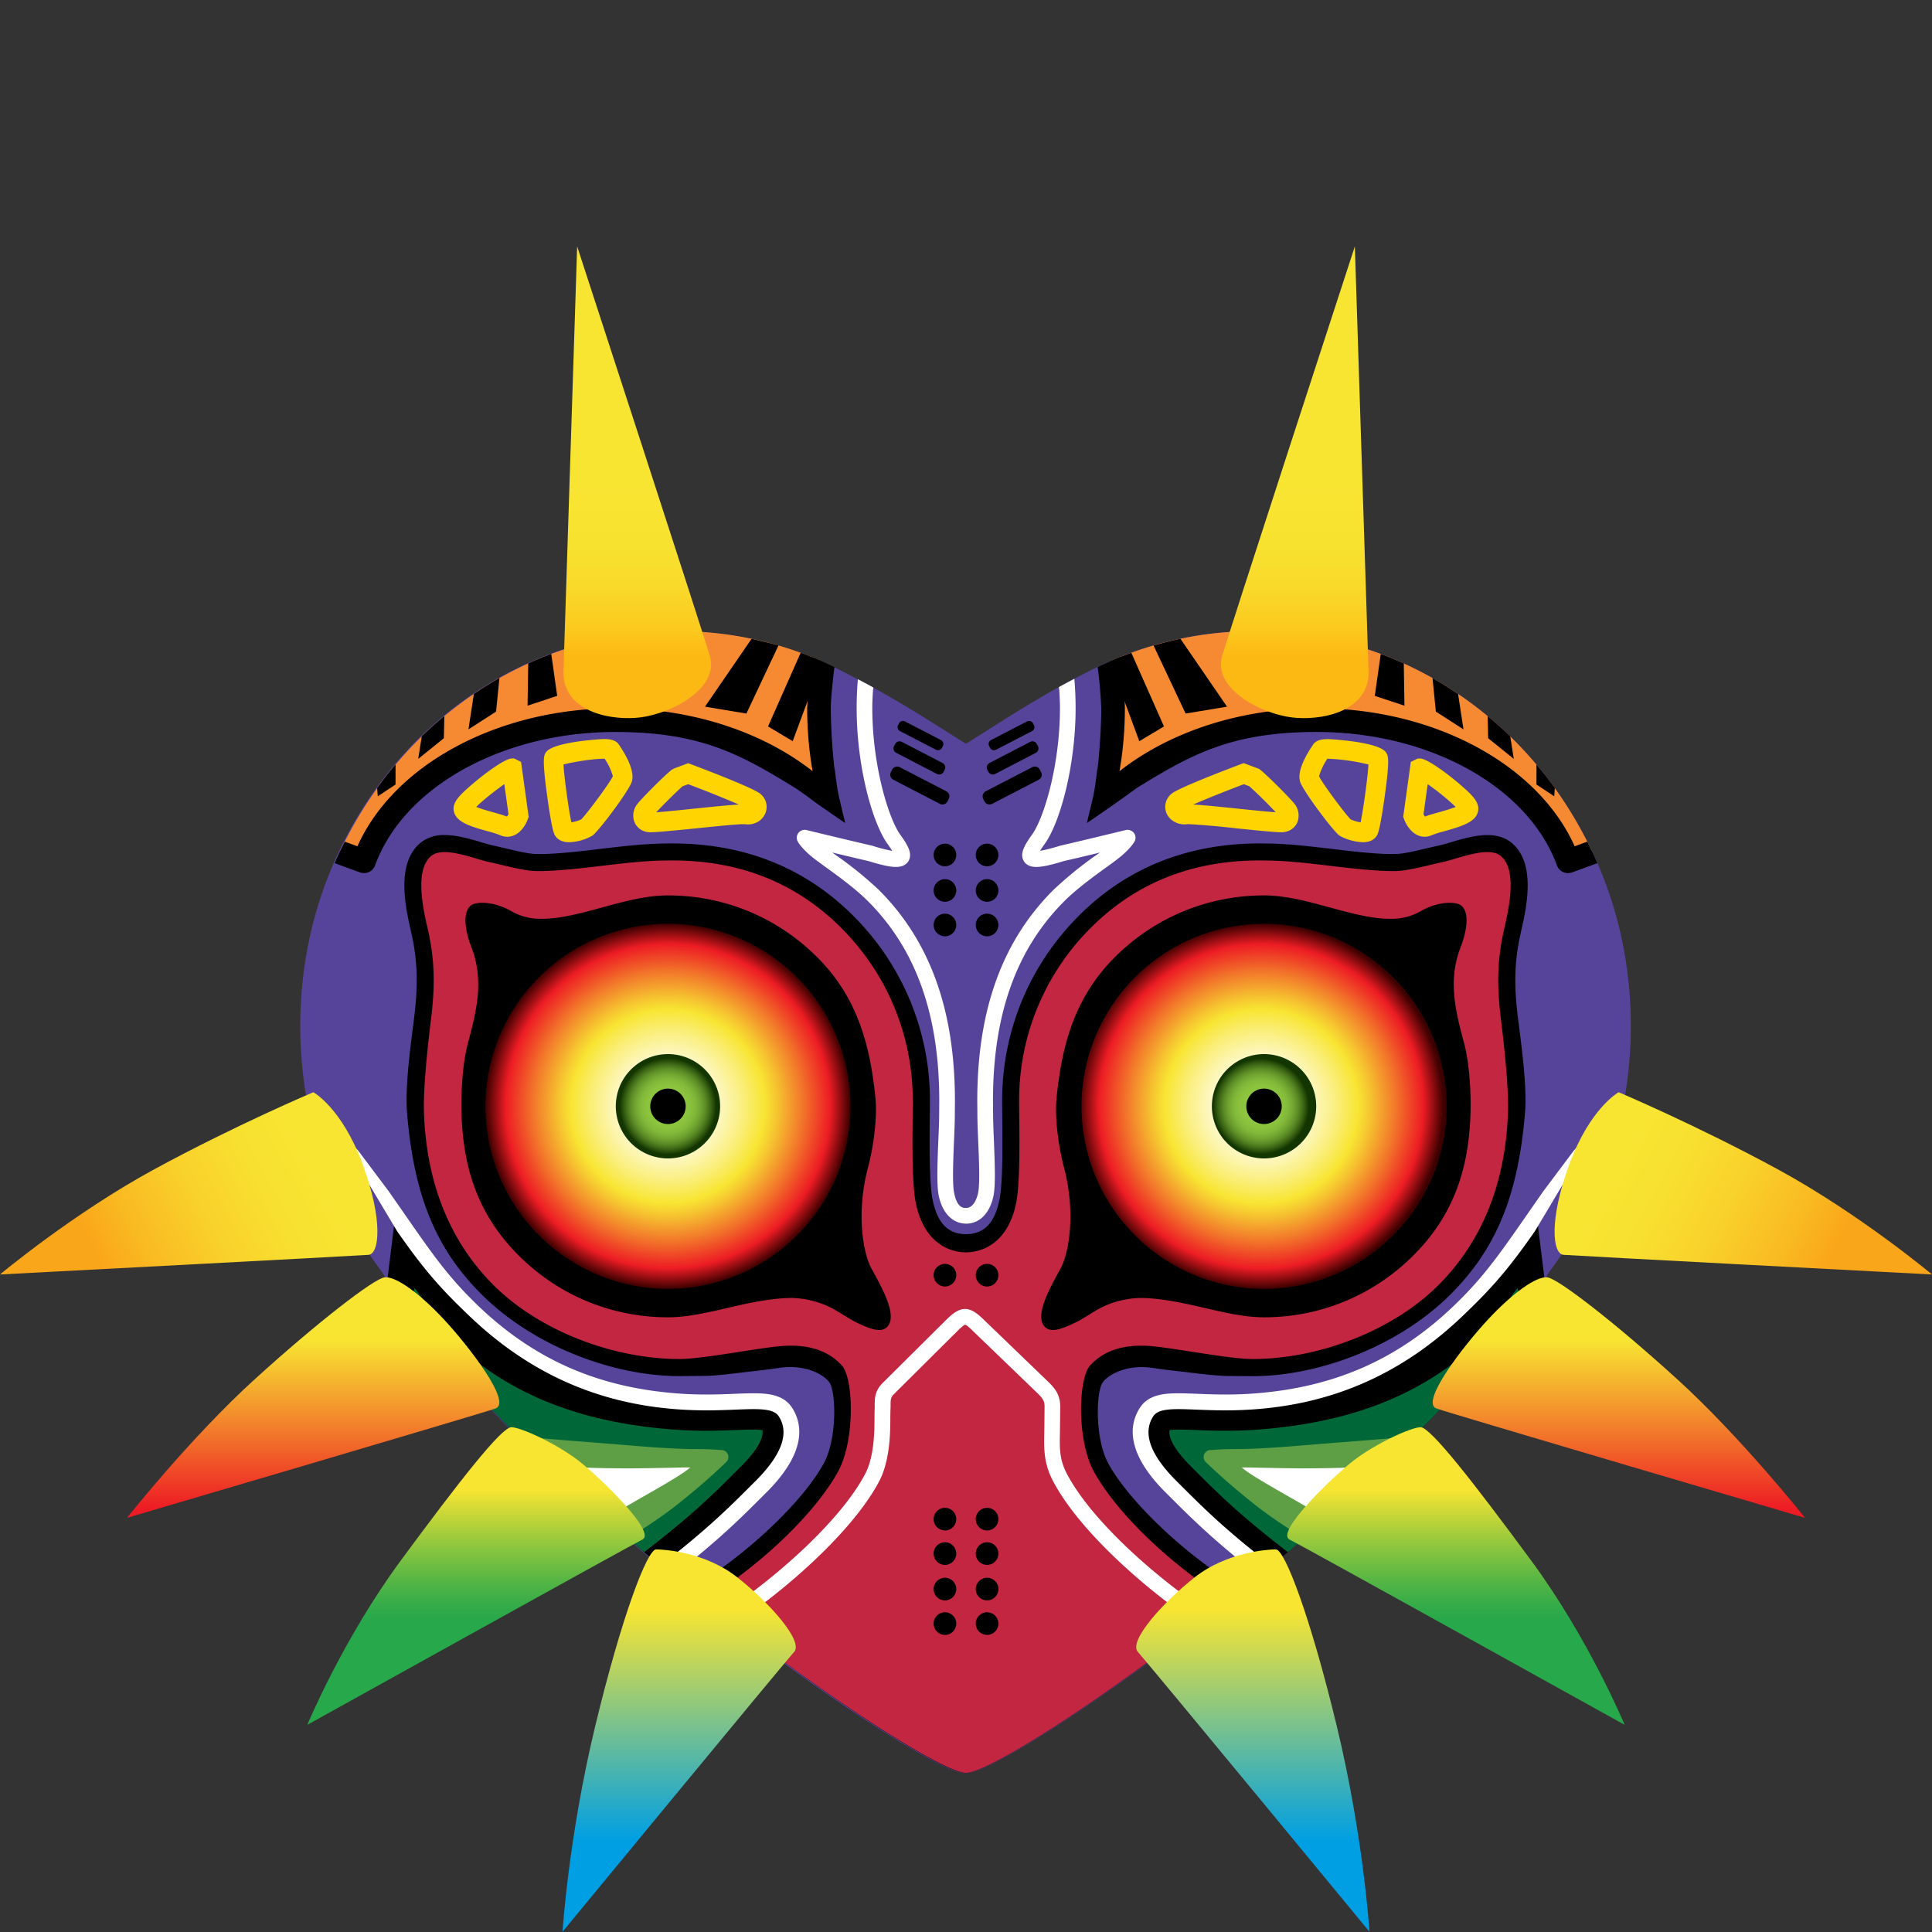 <?xml version="1.0" encoding="UTF-8" standalone="no"?>
<svg
   xmlns:dc="http://purl.org/dc/elements/1.1/"
   xmlns:cc="http://creativecommons.org/ns#"
   xmlns:rdf="http://www.w3.org/1999/02/22-rdf-syntax-ns#"
   xmlns:svg="http://www.w3.org/2000/svg"
   xmlns="http://www.w3.org/2000/svg"
   xmlns:sodipodi="http://sodipodi.sourceforge.net/DTD/sodipodi-0.dtd"
   xmlns:inkscape="http://www.inkscape.org/namespaces/inkscape"
   viewBox="0 0 30 30"
   version="1.1"
   id="svg336"
   sodipodi:docname="icon_filled.svg"
   inkscape:version="0.92.4 5da689c313, 2019-01-14">
  <rect x="0" y="0" width="30" height="30" fill="#333333" stroke="none"/>
  <defs
     id="defs340" />
  <sodipodi:namedview
     pagecolor="#ffffff"
     bordercolor="#666666"
     borderopacity="1"
     objecttolerance="10"
     gridtolerance="10"
     guidetolerance="10"
     inkscape:pageopacity="0"
     inkscape:pageshadow="2"
     inkscape:window-width="640"
     inkscape:window-height="480"
     id="namedview338"
     showgrid="false"
     inkscape:zoom="7.8666667"
     inkscape:cx="15"
     inkscape:cy="15"
     inkscape:window-x="0"
     inkscape:window-y="0"
     inkscape:window-maximized="0"
     inkscape:current-layer="svg336">
    <inkscape:grid
       type="xygrid"
       id="grid1149" />
  </sodipodi:namedview>
  <path
     fill="none"
     d="M-13.003 12.525l.061.185.187.055-.157.115.005.194-.158-.114-.183.065.06-.185-.119-.154h.194l.11-.161z"
     id="path2" />
  <path
     fill="#56449B"
     d="M15.011 27.53c.674 0 6.947-4.361 9.044-7.777l.003-.006a6.254 6.254 0 0 0 1.183-2.78A6.544 6.544 0 0 0 25.257 15a6.227 6.227 0 0 0-1.645-3.404c-1.058-1.11-2.519-1.797-4.133-1.797-.9 0-1.752.213-2.513.595-.761.382-1.151.641-1.968 1.157h.003c-.816-.516-1.22-.775-1.981-1.157a5.584 5.584 0 0 0-2.513-.595c-1.614 0-3.075.687-4.133 1.797A6.241 6.241 0 0 0 4.729 15a6.544 6.544 0 0 0 .016 1.967 6.254 6.254 0 0 0 1.183 2.78l.003.006c2.097 3.416 8.37 7.777 9.044 7.777h.036z"
     id="path4" />
  <path
     d="M6.016 19.865c.946 1.487 2.653 3.138 4.331 4.527.721-.561 1.052-.892 1.42-1.259.108-.108.755-.693.429-1.204-.189-.296-.714-.103-1.636-.165-1.221-.083-2.261-.528-3.2-1.431-.439-.421-.804-.899-1.217-1.495l-.127 1.027z"
     id="path6" />
  <path
     fill="#006838"
     d="M11.48 22.797c.345-.337.374-.513.359-.591a1.28 1.28 0 0 0-.144-.007c-.08 0-.17.003-.269.007-.134.005-.285.011-.456.011-.153 0-.297-.005-.44-.014-1.347-.091-2.554-.463-3.546-1.417-.232-.223-.351-.551-.547-.784a1.87 1.87 0 0 1-.114.313c.906 1.26 2.284 2.604 3.679 3.787.752-.579 1.078-.905 1.454-1.281l.024-.024z"
     id="path8" />
  <path
     fill="#5E9F46"
     d="M11.207 22.516h-.01c-.038 0-.113-.015-.42-.015-.273 0-.733-.034-.933-.051-.597-.051-1.211-.093-1.617-.133h-.171c.096.096.351.362.384.394.336.323.696.654 1.07.985.02.018.046.028.072.028.02 0 .179.155.197.144a7.89 7.89 0 0 0 .693-.47c.429-.337.68-.576.805-.695a.109.109 0 0 0-.07-.187z"
     id="path10" />
  <path
     fill="#FFF"
     d="M9.793 22.801c-.572 0-.979-.019-1.294-.05.294.282.597.56.904.832.456-.284 1.157-.648 1.315-.797-.062-.002-.65.015-.925.015z"
     id="path12" />
  <path
     d="M23.984 19.865c-.946 1.487-2.653 3.138-4.331 4.527-.721-.561-1.052-.892-1.42-1.259-.108-.108-.755-.693-.429-1.204.189-.296.714-.103 1.636-.165 1.221-.083 2.261-.528 3.2-1.431.439-.421.804-.899 1.217-1.495l.127 1.027z"
     id="path14" />
  <path
     fill="#FFF"
     d="M6.167 19.119c.429.617.69.902 1.108 1.303.936.899 2.008 1.379 3.277 1.464.136.009.273.014.419.014.164 0 .312-.006.444-.011.104-.004.197-.008.282-.008.236 0 .344.031.397.114.17.265.039.611-.389 1.029l-.023.023c-.374.374-.701.7-1.429 1.265l.193.16c.713-.556 1.052-.895 1.41-1.253l.02-.02c.651-.636.591-1.078.425-1.337-.134-.209-.382-.227-.603-.227-.087 0-.184.004-.291.008-.128.005-.274.011-.434.011-.14 0-.272-.004-.402-.013-1.226-.083-2.24-.496-3.146-1.365-.41-.394-.643-.704-1.062-1.308l-.325-.467-.459-.612c-.034-.058-.513-.503-.571-.469-.058.034.482.491.514.55l.057.164.588.985zM23.833 19.119c-.429.617-.69.902-1.108 1.303-.936.899-2.008 1.379-3.277 1.464a6.28 6.28 0 0 1-.419.014c-.164 0-.312-.006-.444-.011-.104-.004-.197-.008-.282-.008-.236 0-.344.031-.397.114-.17.265-.039.611.389 1.029l.023.023c.374.374.701.7 1.429 1.265l-.193.16c-.713-.556-1.052-.895-1.41-1.253l-.02-.02c-.651-.636-.591-1.078-.425-1.337.134-.209.382-.227.603-.227.087 0 .184.004.291.008.128.005.274.011.434.011.14 0 .272-.004.402-.013 1.226-.083 2.24-.496 3.146-1.365.41-.394.643-.704 1.062-1.308l.325-.467.459-.612c.034-.058.513-.503.571-.469.058.034-.481.491-.514.55l-.057.164-.588.985z"
     id="path16" />
  <path
     fill="#006838"
     d="M18.52 22.797c-.345-.337-.374-.513-.359-.591a1.28 1.28 0 0 1 .144-.007c.08 0 .17.003.269.007.134.005.285.011.456.011.153 0 .297-.005.44-.014 1.347-.091 2.554-.463 3.546-1.417.232-.223.351-.551.547-.784.028.106.066.21.114.313-.906 1.26-2.285 2.604-3.679 3.787-.752-.579-1.078-.905-1.454-1.281l-.024-.024z"
     id="path18" />
  <path
     fill="#5E9F46"
     d="M18.793 22.516h.01c.038 0 .113-.015.42-.015.273 0 .733-.034.933-.051.597-.051 1.211-.093 1.617-.133h.171c-.092.097-.351.362-.384.394a35.51 35.51 0 0 1-1.07.985.109.109 0 0 1-.072.028c-.02 0-.179.155-.197.144a7.89 7.89 0 0 1-.693-.47c-.429-.337-.68-.576-.805-.695a.109.109 0 0 1 .07-.187z"
     id="path20" />
  <path
     fill="#FFF"
     d="M20.207 22.801c.572 0 .979-.019 1.294-.05-.294.282-.597.56-.904.832-.456-.284-1.157-.648-1.315-.797.062-.002.65.015.925.015z"
     id="path22" />
  <path
     d="M14.99 27.53c-.354 0-2.247-1.208-4.279-2.851l.01-.008c.878-.524 1.764-1.371 2.077-1.961.2-.376.184-1.087.084-1.239-.077-.119-.37-.294-.788-.23-.199.03-.31.04-.551.069-.173.02-.431.054-.6.055l-.393.003c-1.034 0-2.271-.468-3.074-1.271-.675-.674-1.044-1.473-1.155-2.812-.036-.433.066-1.129.111-1.494.062-.507.05-.88-.041-1.286l-.007-.033c-.085-.372-.244-1.068.149-1.388a.574.574 0 0 1 .373-.117c.192 0 .403.062.572.113.06.018.113.034.155.043l.204.047c.168.04.357.085.468.09l.074.002c.171 0 .433-.02.779-.061l.066-.008c.543-.064.815-.096 1.219-.096 1.117 0 2.061.378 2.806 1.123a4.04 4.04 0 0 1 1.191 2.875l-.002.248c-.004.383-.011 1.025.044 1.29.081.393.267.531.52.531h-.003c.253 0 .439-.139.52-.531.055-.265.048-.906.044-1.29l-.002-.248c0-1.086.423-2.106 1.191-2.875.745-.745 1.689-1.123 2.806-1.123.405 0 .677.032 1.219.096l.066.008c.346.041.608.061.779.061l.074-.002c.111-.006.301-.05.468-.09l.204-.047c.042-.009.096-.025.155-.043.169-.05.379-.113.572-.113.152 0 .278.04.373.117.393.32.234 1.015.149 1.389l-.007.033c-.092.407-.104.78-.041 1.286.045.365.147 1.061.111 1.494-.112 1.339-.481 2.137-1.155 2.812-.803.803-2.041 1.271-3.074 1.271l-.393-.003c-.169-.002-.427-.034-.6-.055-.241-.029-.352-.038-.551-.069-.418-.064-.711.111-.788.23-.1.153-.116.863.084 1.239.314.59 1.199 1.438 2.077 1.961l.01.008c-2.032 1.642-3.938 2.851-4.293 2.851h-.007z"
     id="path24" />
  <path
     fill="#C22640"
     d="M14.997 27.53c.342 0 2.126-1.124 4.075-2.677-.858-.529-1.709-1.325-2.084-1.998-.27-.484-.245-1.454-.061-1.652.177-.191.459-.345.964-.299.377.034 1.203.199 1.559.199 1.015 0 2.169-.431 2.887-1.149s1.047-1.656 1.079-2.693c.012-.389-.064-1.065-.11-1.437-.061-.494-.061-.903.046-1.377.064-.285.225-.933-.051-1.158-.191-.155-.663.045-.877.092-.234.051-.53.133-.714.143-.204.01-.551-.02-.898-.061-.592-.07-.85-.102-1.255-.102-1.015 0-1.901.328-2.619 1.046a3.775 3.775 0 0 0-1.113 2.688c0 .367.027 1.233-.048 1.592-.119.575-.481.759-.779.759h.003c-.299 0-.66-.184-.779-.759-.074-.358-.048-1.225-.048-1.592 0-1.015-.395-1.97-1.113-2.688-.718-.718-1.604-1.046-2.619-1.046-.405 0-.663.032-1.255.102-.347.041-.693.071-.898.061-.185-.009-.479-.092-.714-.143-.215-.046-.686-.247-.877-.092-.275.225-.116.873-.051 1.158.107.474.107.884.046 1.377-.046.372-.122 1.048-.11 1.437.032 1.037.361 1.975 1.079 2.693s1.872 1.149 2.887 1.149c.356 0 1.183-.165 1.559-.199.505-.046.787.107.964.299.184.199.208 1.168-.061 1.652-.375.673-1.226 1.469-2.084 1.998 1.949 1.553 3.733 2.677 4.075 2.677h-.005z"
     id="path26" />
  <g
     id="g30">
    <path
       fill="#FFF"
       d="M18.271 24.989c-.682-.499-1.544-1.283-1.916-1.984-.148-.279-.144-.502-.14-.738l.002-.123.003-.302c0-.077-.02-.118-.095-.194l-1.014-.977c-.088-.088-.117-.1-.124-.101-.007.001-.035.013-.122.1l-.985.979c-.049.049-.051.077-.051.185v.013a4.335 4.335 0 0 0-.004.212c-.001.171-.004.625-.175.946-.369.695-1.224 1.474-1.902 1.973l-.145-.197c.655-.482 1.481-1.233 1.83-1.891.143-.268.145-.678.146-.832.001-.168.004-.219.004-.219l-.001-.004c0-.121 0-.236.123-.359l.985-.979c.229-.229.362-.229.591 0l1.014.977c.102.102.169.203.168.37l-.003.301-.002.126c-.004.221-.007.396.111.619.353.665 1.185 1.418 1.845 1.901l-.143.198z"
       id="path28" />
  </g>
  <g
     id="g130">
    <path
       d="M10.372 20.455c-.875 0-1.698-.341-2.317-.959s-.857-1.324-.888-2.177c-.012-.336.014-.8.097-1.114.134-.504.26-.981.051-1.51-.069-.174-.151-.508-.009-.63.082-.071.299-.046.398-.015a.982.982 0 0 1 .241.102.908.908 0 0 0 .474.115c.287 0 .614-.09.931-.176.337-.092.685-.187 1.022-.187.875 0 1.698.341 2.317.959s.823 1.354.905 2.191c.029.3-.028.743-.116 1.077-.189.717-.071 1.34.053 1.565.172.313.406.731.249.903-.087.094-.23.061-.505-.076-.088-.044-.259-.158-.352-.207a1.43 1.43 0 0 0-.627-.161c-.305 0-.645.072-.976.149-.335.078-.65.151-.948.151z"
       id="path32" />
    <path
       d="M10.372 14.344c-.783 0-1.811.67-2.646.19.407 1.031-.19 1.863-.19 2.646 0 .783.317 1.492.831 2.005.513.513 1.222.831 2.005.831s2.015-.687 2.841-.014c-.78-.811-.005-2.039-.005-2.822 0-.783-.317-1.492-.831-2.005a2.823 2.823 0 0 0-2.005-.831z"
       id="path34" />
    <radialGradient
       id="a"
       cx="10.372"
       cy="14.254"
       r="2.835"
       gradientTransform="matrix(1 0 0 -1 0 31.433)"
       gradientUnits="userSpaceOnUse">
      <stop
         offset=".113"
         stop-color="#fff"
         id="stop36" />
      <stop
         offset=".155"
         stop-color="#fffef5"
         id="stop38" />
      <stop
         offset=".225"
         stop-color="#fefadb"
         id="stop40" />
      <stop
         offset=".315"
         stop-color="#fcf5b1"
         id="stop42" />
      <stop
         offset=".421"
         stop-color="#faee77"
         id="stop44" />
      <stop
         offset=".531"
         stop-color="#f8e532"
         id="stop46" />
      <stop
         offset=".597"
         stop-color="#f6c530"
         id="stop48" />
      <stop
         offset=".743"
         stop-color="#f2732a"
         id="stop50" />
      <stop
         offset=".888"
         stop-color="#ed1c24"
         id="stop52" />
      <stop
         offset="1"
         stop-color="#3c0000"
         id="stop54" />
    </radialGradient>
    <path
       fill="url(#a)"
       d="M10.372 20.014a2.838 2.838 0 0 1-2.835-2.835 2.838 2.838 0 0 1 2.835-2.835 2.838 2.838 0 0 1 2.835 2.835 2.838 2.838 0 0 1-2.835 2.835z"
       id="path57" />
    <radialGradient
       id="b"
       cx="10.372"
       cy="14.254"
       r=".809"
       gradientTransform="matrix(1 0 0 -1 0 31.433)"
       gradientUnits="userSpaceOnUse">
      <stop
         offset=".318"
         stop-color="#8dc63f"
         id="stop59" />
      <stop
         offset=".43"
         stop-color="#8ac23d"
         id="stop61" />
      <stop
         offset=".53"
         stop-color="#81b839"
         id="stop63" />
      <stop
         offset=".626"
         stop-color="#71a531"
         id="stop65" />
      <stop
         offset=".72"
         stop-color="#5c8c26"
         id="stop67" />
      <stop
         offset=".811"
         stop-color="#406a17"
         id="stop69" />
      <stop
         offset=".899"
         stop-color="#1e4206"
         id="stop71" />
      <stop
         offset=".925"
         stop-color="#133500"
         id="stop73" />
    </radialGradient>
    <path
       fill="url(#b)"
       d="M10.372 17.988a.81.81 0 1 1 0-1.62.81.81 0 0 1 0 1.62z"
       id="path76" />
    <path
       d="M10.372 17.454a.275.275 0 1 1 0-.55.275.275 0 0 1 0 .55z"
       id="path78" />
    <g
       id="g128">
      <path
         d="M19.628 20.455c.875 0 1.698-.341 2.317-.959.619-.619.857-1.324.888-2.177.012-.336-.014-.8-.097-1.114-.134-.504-.26-.981-.051-1.51.069-.174.151-.508.009-.63-.082-.071-.299-.046-.398-.015a.982.982 0 0 0-.241.102.908.908 0 0 1-.474.115c-.287 0-.614-.09-.931-.176-.337-.092-.685-.187-1.022-.187-.875 0-1.698.341-2.317.959s-.823 1.354-.905 2.191c-.029.3.028.743.116 1.077.189.717.071 1.34-.053 1.565-.172.313-.406.731-.249.903.087.094.23.061.505-.076.088-.044.259-.158.352-.207a1.43 1.43 0 0 1 .627-.161c.305 0 .645.072.976.149.334.078.65.151.948.151z"
         id="path80" />
      <path
         d="M19.628 14.344c.783 0 1.811.67 2.646.19-.407 1.031.19 1.863.19 2.646 0 .783-.317 1.492-.831 2.005a2.827 2.827 0 0 1-2.005.831c-.783 0-2.015-.687-2.841-.014.78-.811.005-2.039.005-2.822 0-.783.317-1.492.831-2.005a2.823 2.823 0 0 1 2.005-.831z"
         id="path82" />
      <radialGradient
         id="c"
         cx="7244.783"
         cy="14.254"
         r="2.835"
         gradientTransform="rotate(180 3632.206 15.717)"
         gradientUnits="userSpaceOnUse">
        <stop
           offset=".113"
           stop-color="#fff"
           id="stop84" />
        <stop
           offset=".155"
           stop-color="#fffef5"
           id="stop86" />
        <stop
           offset=".225"
           stop-color="#fefadb"
           id="stop88" />
        <stop
           offset=".315"
           stop-color="#fcf5b1"
           id="stop90" />
        <stop
           offset=".421"
           stop-color="#faee77"
           id="stop92" />
        <stop
           offset=".531"
           stop-color="#f8e532"
           id="stop94" />
        <stop
           offset=".597"
           stop-color="#f6c530"
           id="stop96" />
        <stop
           offset=".743"
           stop-color="#f2732a"
           id="stop98" />
        <stop
           offset=".888"
           stop-color="#ed1c24"
           id="stop100" />
        <stop
           offset="1"
           stop-color="#3c0000"
           id="stop102" />
      </radialGradient>
      <path
         fill="url(#c)"
         d="M19.628 20.014a2.838 2.838 0 0 0 2.835-2.835 2.838 2.838 0 0 0-2.835-2.835 2.838 2.838 0 0 0-2.835 2.835 2.838 2.838 0 0 0 2.835 2.835z"
         id="path105" />
      <radialGradient
         id="d"
         cx="7244.784"
         cy="14.254"
         r=".809"
         gradientTransform="rotate(180 3632.206 15.717)"
         gradientUnits="userSpaceOnUse">
        <stop
           offset=".313"
           stop-color="#8dc63f"
           id="stop107" />
        <stop
           offset=".425"
           stop-color="#8ac23d"
           id="stop109" />
        <stop
           offset=".525"
           stop-color="#81b839"
           id="stop111" />
        <stop
           offset=".62"
           stop-color="#71a531"
           id="stop113" />
        <stop
           offset=".713"
           stop-color="#5c8c26"
           id="stop115" />
        <stop
           offset=".804"
           stop-color="#406a17"
           id="stop117" />
        <stop
           offset=".892"
           stop-color="#1e4206"
           id="stop119" />
        <stop
           offset=".918"
           stop-color="#133500"
           id="stop121" />
      </radialGradient>
      <path
         fill="url(#d)"
         d="M19.628 17.988a.81.81 0 1 0 0-1.62.81.81 0 0 0 0 1.62z"
         id="path124" />
      <path
         d="M19.628 17.454a.275.275 0 1 0 0-.55.275.275 0 0 0 0 .55z"
         id="path126" />
    </g>
  </g>
  <g
     id="g166">
    <circle
       cx="14.673"
       cy="13.276"
       r=".176"
       id="circle132" />
    <circle
       cx="14.673"
       cy="19.801"
       r=".176"
       id="circle134" />
    <circle
       cx="14.673"
       cy="13.827"
       r=".176"
       id="circle136" />
    <circle
       cx="14.673"
       cy="14.363"
       r=".176"
       id="circle138" />
    <circle
       cx="14.673"
       cy="24.124"
       r=".176"
       id="circle140" />
    <circle
       cx="14.673"
       cy="23.589"
       r=".176"
       id="circle142" />
    <circle
       cx="14.673"
       cy="24.675"
       r=".176"
       id="circle144" />
    <circle
       cx="14.673"
       cy="25.211"
       r=".176"
       id="circle146" />
    <g
       id="g164">
      <circle
         cx="15.327"
         cy="13.276"
         r=".176"
         id="circle148" />
      <circle
         cx="15.327"
         cy="19.801"
         r=".176"
         id="circle150" />
      <circle
         cx="15.327"
         cy="13.827"
         r=".176"
         id="circle152" />
      <circle
         cx="15.327"
         cy="14.363"
         r=".176"
         id="circle154" />
      <circle
         cx="15.327"
         cy="24.124"
         r=".176"
         id="circle156" />
      <circle
         cx="15.327"
         cy="23.589"
         r=".176"
         id="circle158" />
      <circle
         cx="15.327"
         cy="24.675"
         r=".176"
         id="circle160" />
      <circle
         cx="15.327"
         cy="25.211"
         r=".176"
         id="circle162" />
    </g>
  </g>
  <g
     id="g190">
    <path
       fill="#F68A33"
       d="M5.652 13.374c.461-1.263 2.033-2.193 3.903-2.193 1.416 0 2.661.534 3.382 1.341a5.298 5.298 0 0 1-.22-1.527c0-.249.017-.492.048-.726a5.582 5.582 0 0 0-2.243-.469c-1.614 0-3.075.687-4.133 1.797a6.148 6.148 0 0 0-1.107 1.619l.37.158z"
       id="path168" />
    <path
       fill="none"
       d="M9.554 10.997c1.172 0 2.273.357 3.063.977a5.635 5.635 0 0 1-.084-.98c0-.178.038-.515.072-.791a5.576 5.576 0 0 0-2.084-.404c-1.614 0-3.075.687-4.133 1.797a6.134 6.134 0 0 0-1.035 1.473l.196.072c.569-1.271 2.183-2.144 4.005-2.144z"
       id="path170" />
    <path
       d="M5.652 13.558a.184.184 0 0 0 .172-.12c.445-1.22 1.979-2.072 3.73-2.072 1.316 0 1.938.343 2.785.864.046.028.251.174.316.225.064.049.47.326.47.326s-.07-.285-.102-.429c-.04-.179-.073-.543-.062-.41.01.133-.06-.441-.06-.947 0-.136.027-.398.056-.637a5.484 5.484 0 0 0-.351-.154 8.348 8.348 0 0 0-.072.791c0 .335.028.663.084.98-.79-.619-1.891-.977-3.063-.977-1.822 0-3.436.873-4.005 2.143l-.196-.072a7.293 7.293 0 0 0-.157.334l.393.144a.18.18 0 0 0 .062.011zM7.703 11.05l.052-.521c-.136.077-.268.16-.397.247l-.084.55.429-.276zM8.652 10.805l-.092-.651a5.609 5.609 0 0 0-.358.148l-.01.656.46-.153zM6.142 12.182v-.311a6.368 6.368 0 0 0-.285.365l.009.129.276-.183z"
       id="path172" />
    <path
       d="M12.309 11.509l.459-1.239a5.436 5.436 0 0 0-.335-.134l-.507 1.144.383.229zM6.892 11.463l.008-.344c-.121.1-.238.205-.351.315l-.055.35.398-.321zM11.67 9.92l-.723 1.053.643.107.498-1.057c-.184-.052-.418-.103-.418-.103z"
       id="path174" />
    <g
       id="g178">
      <path
         fill="#F68A33"
         d="M24.348 13.374c-.461-1.263-2.033-2.193-3.903-2.193-1.416 0-2.661.534-3.382 1.341.14-.463.22-.981.22-1.527 0-.249-.017-.492-.048-.726a5.582 5.582 0 0 1 2.243-.469c1.614 0 3.075.687 4.133 1.797.448.47.823 1.017 1.107 1.619l-.37.158z"
         id="path176" />
    </g>
    <g
       id="g184">
      <path
         fill="none"
         d="M20.446 10.997c-1.172 0-2.273.357-3.063.977.056-.317.084-.645.084-.98 0-.178-.038-.515-.072-.791a5.576 5.576 0 0 1 2.084-.404c1.614 0 3.075.687 4.133 1.797.411.432.761.928 1.035 1.473l-.196.072c-.57-1.271-2.183-2.144-4.005-2.144z"
         id="path180" />
      <path
         d="M24.348 13.558a.184.184 0 0 1-.172-.12c-.445-1.22-1.979-2.072-3.73-2.072-1.316 0-1.938.343-2.785.864a29.013 29.013 0 0 1-.785.551s.07-.285.102-.429c.04-.179.073-.543.062-.41-.011.133.06-.441.06-.947a6.76 6.76 0 0 0-.056-.637c.115-.055.232-.107.351-.154.034.275.072.614.072.791 0 .335-.028.663-.084.98.79-.619 1.891-.977 3.063-.977 1.822 0 3.436.873 4.005 2.143l.196-.072c.055.109.107.221.157.334l-.393.144a.194.194 0 0 1-.063.011z"
         id="path182" />
    </g>
    <g
       id="g188">
      <path
         d="M22.296 11.05l-.052-.521c.136.077.268.16.397.247l.084.55-.429-.276zM21.348 10.805l.092-.651c.121.045.241.095.358.148l.01.656-.46-.153zM23.858 12.182v-.311c.099.118.194.239.285.365l-.009.129-.276-.183zM17.691 11.509l-.459-1.239c.11-.048.221-.093.335-.134l.507 1.144-.383.229zM23.108 11.463l-.008-.344c.121.1.238.205.351.315l.055.35-.398-.321zM18.329 9.918l.724 1.055-.643.107-.498-1.057c.214-.06.417-.105.417-.105z"
         id="path186" />
    </g>
  </g>
  <g
     id="g312">
    <linearGradient
       id="e"
       gradientUnits="userSpaceOnUse"
       x1="9.895"
       y1="20.281"
       x2="9.895"
       y2="27.607"
       gradientTransform="matrix(1 0 0 -1 0 31.433)">
      <stop
         offset=".132"
         stop-color="#fdb913"
         id="stop192" />
      <stop
         offset=".193"
         stop-color="#fbca1f"
         id="stop194" />
      <stop
         offset=".276"
         stop-color="#f9d92a"
         id="stop196" />
      <stop
         offset=".372"
         stop-color="#f8e230"
         id="stop198" />
      <stop
         offset=".513"
         stop-color="#f8e532"
         id="stop200" />
    </linearGradient>
    <path
       fill="url(#e)"
       d="M8.748 10.467c.03.612.781.725 1.193.673.489-.061 1.209-.444 1.087-.933-.052-.208-2.066-6.381-2.066-6.381l-.214 6.641z"
       id="path203" />
    <linearGradient
       id="f"
       gradientUnits="userSpaceOnUse"
       x1="1.351"
       y1="11.165"
       x2="5.635"
       y2="13.45"
       gradientTransform="matrix(1 0 0 -1 0 31.433)">
      <stop
         offset=".104"
         stop-color="#faa61a"
         id="stop205" />
      <stop
         offset=".259"
         stop-color="#f9bb22"
         id="stop207" />
      <stop
         offset=".477"
         stop-color="#f9d22b"
         id="stop209" />
      <stop
         offset=".682"
         stop-color="#f8e030"
         id="stop211" />
      <stop
         offset=".859"
         stop-color="#f8e532"
         id="stop213" />
    </linearGradient>
    <path
       fill="url(#f)"
       d="M0 19.79s1.133-.948 2.402-1.637c1.27-.689 2.464-1.193 2.464-1.193s.444.245.765 1.117.26 1.392.092 1.408C5.554 19.499 0 19.79 0 19.79z"
       id="path216" />
    <linearGradient
       id="g"
       gradientUnits="userSpaceOnUse"
       x1="4.863"
       y1="7.864"
       x2="4.863"
       y2="11.6"
       gradientTransform="matrix(1 0 0 -1 0 31.433)">
      <stop
         offset=".038"
         stop-color="#ed1c24"
         id="stop218" />
      <stop
         offset=".426"
         stop-color="#f38d2c"
         id="stop220" />
      <stop
         offset=".74"
         stop-color="#f8e532"
         id="stop222" />
    </linearGradient>
    <path
       fill="url(#g)"
       d="M1.972 23.569s.994-1.255 1.989-2.157c.995-.903 1.836-1.546 2.005-1.576.168-.03.551.245.933.658.383.413 1.056 1.285.796 1.377-.26.091-5.723 1.698-5.723 1.698z"
       id="path225" />
    <linearGradient
       id="h"
       gradientUnits="userSpaceOnUse"
       x1="7.391"
       y1="4.651"
       x2="7.391"
       y2="9.272"
       gradientTransform="matrix(1 0 0 -1 0 31.433)">
      <stop
         offset=".351"
         stop-color="#27a84a"
         id="stop227" />
      <stop
         offset=".396"
         stop-color="#33ab49"
         id="stop229" />
      <stop
         offset=".477"
         stop-color="#52b545"
         id="stop231" />
      <stop
         offset=".585"
         stop-color="#86c43f"
         id="stop233" />
      <stop
         offset=".715"
         stop-color="#ccd837"
         id="stop235" />
      <stop
         offset=".79"
         stop-color="#f8e532"
         id="stop237" />
    </linearGradient>
    <path
       fill="url(#h)"
       d="M4.772 26.783s.551-1.331 1.454-2.555 1.561-2.066 1.714-2.066c.153 0 .75.275 1.102.566.352.291 1.148 1.071.933 1.178-.215.107-5.203 2.877-5.203 2.877z"
       id="path240" />
    <linearGradient
       id="i"
       gradientUnits="userSpaceOnUse"
       x1="10.546"
       y1="1.438"
       x2="10.546"
       y2="7.374"
       gradientTransform="matrix(1 0 0 -1 0 31.433)">
      <stop
         offset=".239"
         stop-color="#009fe3"
         id="stop242" />
      <stop
         offset=".559"
         stop-color="#82c487"
         id="stop244" />
      <stop
         offset=".843"
         stop-color="#f8e532"
         id="stop246" />
    </linearGradient>
    <path
       fill="url(#i)"
       d="M8.735 29.996s.092-1.469.505-3.183c.413-1.714.811-2.754.948-2.754.138 0 .765.046 1.255.429.489.383 1.041.995.888 1.163-.153.168-3.596 4.345-3.596 4.345z"
       id="path249" />
    <g
       id="g310">
      <linearGradient
         id="j"
         gradientUnits="userSpaceOnUse"
         x1="7244.306"
         y1="20.281"
         x2="7244.306"
         y2="27.607"
         gradientTransform="rotate(180 3632.206 15.717)">
        <stop
           offset=".132"
           stop-color="#fdb913"
           id="stop251" />
        <stop
           offset=".193"
           stop-color="#fbca1f"
           id="stop253" />
        <stop
           offset=".276"
           stop-color="#f9d92a"
           id="stop255" />
        <stop
           offset=".372"
           stop-color="#f8e230"
           id="stop257" />
        <stop
           offset=".513"
           stop-color="#f8e532"
           id="stop259" />
      </linearGradient>
      <path
         fill="url(#j)"
         d="M21.252 10.467c-.03.612-.781.725-1.193.673-.489-.061-1.209-.444-1.087-.933.052-.208 2.066-6.381 2.066-6.381l.214 6.641z"
         id="path262" />
      <linearGradient
         id="k"
         gradientUnits="userSpaceOnUse"
         x1="7235.762"
         y1="11.165"
         x2="7240.046"
         y2="13.45"
         gradientTransform="rotate(180 3632.206 15.717)">
        <stop
           offset=".104"
           stop-color="#faa61a"
           id="stop264" />
        <stop
           offset=".259"
           stop-color="#f9bb22"
           id="stop266" />
        <stop
           offset=".477"
           stop-color="#f9d22b"
           id="stop268" />
        <stop
           offset=".682"
           stop-color="#f8e030"
           id="stop270" />
        <stop
           offset=".859"
           stop-color="#f8e532"
           id="stop272" />
      </linearGradient>
      <path
         fill="url(#k)"
         d="M30 19.79s-1.133-.948-2.402-1.637c-1.27-.689-2.464-1.193-2.464-1.193s-.444.245-.765 1.117-.26 1.392-.092 1.408c.169.014 5.723.305 5.723.305z"
         id="path275" />
      <linearGradient
         id="l"
         gradientUnits="userSpaceOnUse"
         x1="7239.274"
         y1="7.864"
         x2="7239.274"
         y2="11.6"
         gradientTransform="rotate(180 3632.206 15.717)">
        <stop
           offset=".038"
           stop-color="#ed1c24"
           id="stop277" />
        <stop
           offset=".426"
           stop-color="#f38d2c"
           id="stop279" />
        <stop
           offset=".74"
           stop-color="#f8e532"
           id="stop281" />
      </linearGradient>
      <path
         fill="url(#l)"
         d="M28.028 23.569s-.995-1.255-1.989-2.157c-.994-.903-1.836-1.546-2.005-1.576-.169-.03-.551.245-.933.658-.383.413-1.056 1.285-.796 1.377.26.091 5.723 1.698 5.723 1.698z"
         id="path284" />
      <linearGradient
         id="m"
         gradientUnits="userSpaceOnUse"
         x1="7241.803"
         y1="4.651"
         x2="7241.803"
         y2="9.272"
         gradientTransform="rotate(180 3632.206 15.717)">
        <stop
           offset=".351"
           stop-color="#27a84a"
           id="stop286" />
        <stop
           offset=".396"
           stop-color="#33ab49"
           id="stop288" />
        <stop
           offset=".477"
           stop-color="#52b545"
           id="stop290" />
        <stop
           offset=".585"
           stop-color="#86c43f"
           id="stop292" />
        <stop
           offset=".715"
           stop-color="#ccd837"
           id="stop294" />
        <stop
           offset=".79"
           stop-color="#f8e532"
           id="stop296" />
      </linearGradient>
      <path
         fill="url(#m)"
         d="M25.227 26.783s-.551-1.331-1.454-2.555-1.561-2.066-1.714-2.066c-.153 0-.75.275-1.102.566-.352.291-1.148 1.071-.933 1.178s5.203 2.877 5.203 2.877z"
         id="path299" />
      <linearGradient
         id="n"
         gradientUnits="userSpaceOnUse"
         x1="7244.958"
         y1="1.438"
         x2="7244.958"
         y2="7.374"
         gradientTransform="rotate(180 3632.206 15.717)">
        <stop
           offset=".239"
           stop-color="#009fe3"
           id="stop301" />
        <stop
           offset=".559"
           stop-color="#82c487"
           id="stop303" />
        <stop
           offset=".843"
           stop-color="#f8e532"
           id="stop305" />
      </linearGradient>
      <path
         fill="url(#n)"
         d="M21.265 29.996s-.092-1.469-.505-3.183c-.413-1.714-.811-2.754-.948-2.754-.138 0-.765.046-1.255.429-.489.383-1.041.995-.888 1.163.153.168 3.596 4.345 3.596 4.345z"
         id="path308" />
    </g>
  </g>
  <g
     id="g320">
    <path
       d="M13.834 11.989a.088.088 0 0 0 .038.119l.722.374a.088.088 0 0 0 .119-.038l.019-.038a.088.088 0 0 0-.038-.119l-.722-.374a.088.088 0 0 0-.119.038l-.019.038zM13.883 11.586a.078.078 0 0 0 .033.104l.632.328a.077.077 0 0 0 .104-.033l.017-.033a.077.077 0 0 0-.033-.104l-.632-.328a.077.077 0 0 0-.104.033l-.017.033zM13.945 11.26a.069.069 0 0 0 .029.092l.56.29a.069.069 0 0 0 .092-.029l.015-.029a.069.069 0 0 0-.029-.092l-.56-.29a.069.069 0 0 0-.092.029l-.015.029z"
       id="path314" />
    <g
       id="g318">
      <path
         d="M16.166 11.989a.088.088 0 0 1-.038.119l-.722.374a.088.088 0 0 1-.119-.038l-.019-.038a.088.088 0 0 1 .038-.119l.722-.374a.088.088 0 0 1 .119.038l.019.038zM16.117 11.586a.077.077 0 0 1-.033.104l-.632.328a.077.077 0 0 1-.104-.033l-.017-.033a.077.077 0 0 1 .033-.104l.632-.328a.077.077 0 0 1 .104.033l.017.033zM16.055 11.26a.069.069 0 0 1-.029.092l-.56.29a.069.069 0 0 1-.092-.029l-.015-.029a.069.069 0 0 1 .029-.092l.56-.29a.069.069 0 0 1 .092.029l.015.029z"
         id="path316" />
    </g>
  </g>
  <g
     fill="#FFD400"
     id="g328">
    <path
       d="M7.878 12.993a.277.277 0 0 1-.109-.023 1.55 1.55 0 0 0-.187-.06c-.272-.076-.506-.142-.536-.321-.016-.089.037-.165.085-.221.122-.144.669-.59.817-.59h.036l.107.053.118.852-.013.036c-.045.126-.156.274-.318.274zm-.483-.463c.079.032.2.066.269.085.085.024.155.044.207.065a.237.237 0 0 0 .025-.037l-.065-.467c-.145.102-.34.256-.436.354zM8.837 13.078c-.145 0-.205-.075-.227-.119-.04-.082-.095-.459-.116-.617-.077-.568-.049-.61-.017-.659.113-.169.886-.207.894-.207.099 0 .158.014.202.047l.02.015.014.02c.122.178.256.423.202.584-.049.147-.518.772-.611.834a.78.78 0 0 1-.361.102zm-.087-1.207c.009.197.081.707.122.898a.617.617 0 0 0 .153-.045c.086-.085.439-.559.492-.671a.95.95 0 0 0-.128-.271h-.017c-.171 0-.483.052-.622.089zM10.103 12.923a.27.27 0 0 1-.06-.005.254.254 0 0 1-.19-.15.287.287 0 0 1 .032-.268c.055-.082.457-.482.546-.547l.038-.021.217-.081.054.02c.283.107.952.365 1.062.452a.26.26 0 0 1 .088.291c-.044.126-.175.206-.328.184h-.015c-.114 0-.452.035-.751.066-.315.031-.587.059-.693.059zm.496-.714c-.076.065-.304.29-.409.404.131-.009.356-.032.575-.055.283-.029.552-.057.708-.065a17.76 17.76 0 0 0-.787-.316l-.087.032z"
       id="path322" />
    <g
       id="g326">
      <path
         d="M22.122 12.993c-.162 0-.274-.148-.32-.274l-.013-.036.118-.852.105-.052.039-.001c.149 0 .696.446.817.59.048.056.1.132.085.221-.03.179-.264.244-.536.321a1.674 1.674 0 0 0-.179.056.278.278 0 0 1-.116.027zm-.018-.35a.343.343 0 0 0 .024.037c.046-.02.118-.04.207-.065.069-.019.19-.054.269-.085a3.762 3.762 0 0 0-.435-.354l-.065.467zM21.163 13.078a.817.817 0 0 1-.362-.101c-.093-.062-.562-.687-.611-.834-.054-.161.081-.406.202-.584l.014-.02.02-.015c.045-.034.103-.047.202-.047.008 0 .781.038.894.207.033.049.061.091-.017.659-.022.158-.076.535-.117.617-.021.044-.08.118-.225.118zm-.189-.354a.598.598 0 0 0 .154.045c.038-.18.111-.7.121-.898a3.117 3.117 0 0 0-.62-.089h-.018a.975.975 0 0 0-.129.272c.051.109.405.586.492.67zM19.896 12.923c-.106 0-.378-.028-.692-.06a12.404 12.404 0 0 0-.752-.066l-.017.001c-.139.02-.283-.058-.327-.185a.26.26 0 0 1 .088-.291c.109-.087.779-.345 1.062-.452l.054-.02.238.089.018.013c.088.066.491.466.546.547a.293.293 0 0 1 .032.268.252.252 0 0 1-.19.15.206.206 0 0 1-.06.006zm-1.368-.43c.156.008.425.036.707.065.219.023.444.046.575.055a7.562 7.562 0 0 0-.41-.404l-.086-.032c-.295.112-.607.237-.786.316z"
         id="path324" />
    </g>
  </g>
  <g
     id="g334">
    <path
       fill="#FFF"
       d="M15.427 18.567c.035-.169.019-.525.006-.87a11.295 11.295 0 0 1-.012-.352l-.002-.252c0-1.341.362-2.354 1.108-3.1.191-.191.452-.38.643-.519.064-.046.122-.088.169-.124.205-.157.268-.265.279-.285a.12.12 0 0 0-.012-.132.124.124 0 0 0-.126-.044c-.008.002-.777.189-1.023.244a2.487 2.487 0 0 1-.307.079 1.21 1.21 0 0 1 .071-.106c.237-.327.481-1.206.481-2.112 0-.154-.007-.302-.019-.447h.001l-.001-.007c-.084.044-.164.087-.241.13l.006.045c.006.093.011.187.011.279 0 .893-.252 1.717-.435 1.968-.124.172-.186.293-.132.399.024.046.077.101.199.101.091 0 .223-.028.43-.092a35.2 35.2 0 0 0 .559-.132 5.879 5.879 0 0 0-.725.583c-.794.794-1.18 1.864-1.18 3.273l.002.254c.001.096.006.223.012.36.013.299.028.671 0 .81-.015.072-.063.239-.189.239h-.01c-.126 0-.16-.167-.175-.239-.029-.139-.013-.511-.001-.81.006-.137.011-.264.012-.36l.002-.254c0-1.409-.386-2.479-1.179-3.273a5.773 5.773 0 0 0-.672-.544l-.053-.039c.214.051.446.107.559.132.207.064.339.092.43.092.122 0 .175-.055.199-.101.054-.107-.007-.227-.132-.399-.182-.252-.435-1.076-.435-1.968 0-.091.004-.183.011-.275l.006-.043c-.077-.043-.158-.085-.241-.129a5.413 5.413 0 0 0-.019.447c0 .906.244 1.785.481 2.112.033.046.056.08.071.106a2.315 2.315 0 0 1-.307-.079 97.594 97.594 0 0 1-1.023-.244.124.124 0 0 0-.126.044.124.124 0 0 0-.012.132c.011.02.074.129.279.285l.169.124c.191.138.452.328.643.519.745.745 1.108 1.759 1.108 3.1l-.002.252c-.001.094-.006.218-.012.352-.014.345-.029.702.006.87.056.271.216.433.427.434.207-.001.367-.162.423-.434z"
       id="path330" />
    <path
       fill="#5E9F46"
       d="M14.819 19.002h-.004.004z"
       id="path332" />
  </g>
</svg>
